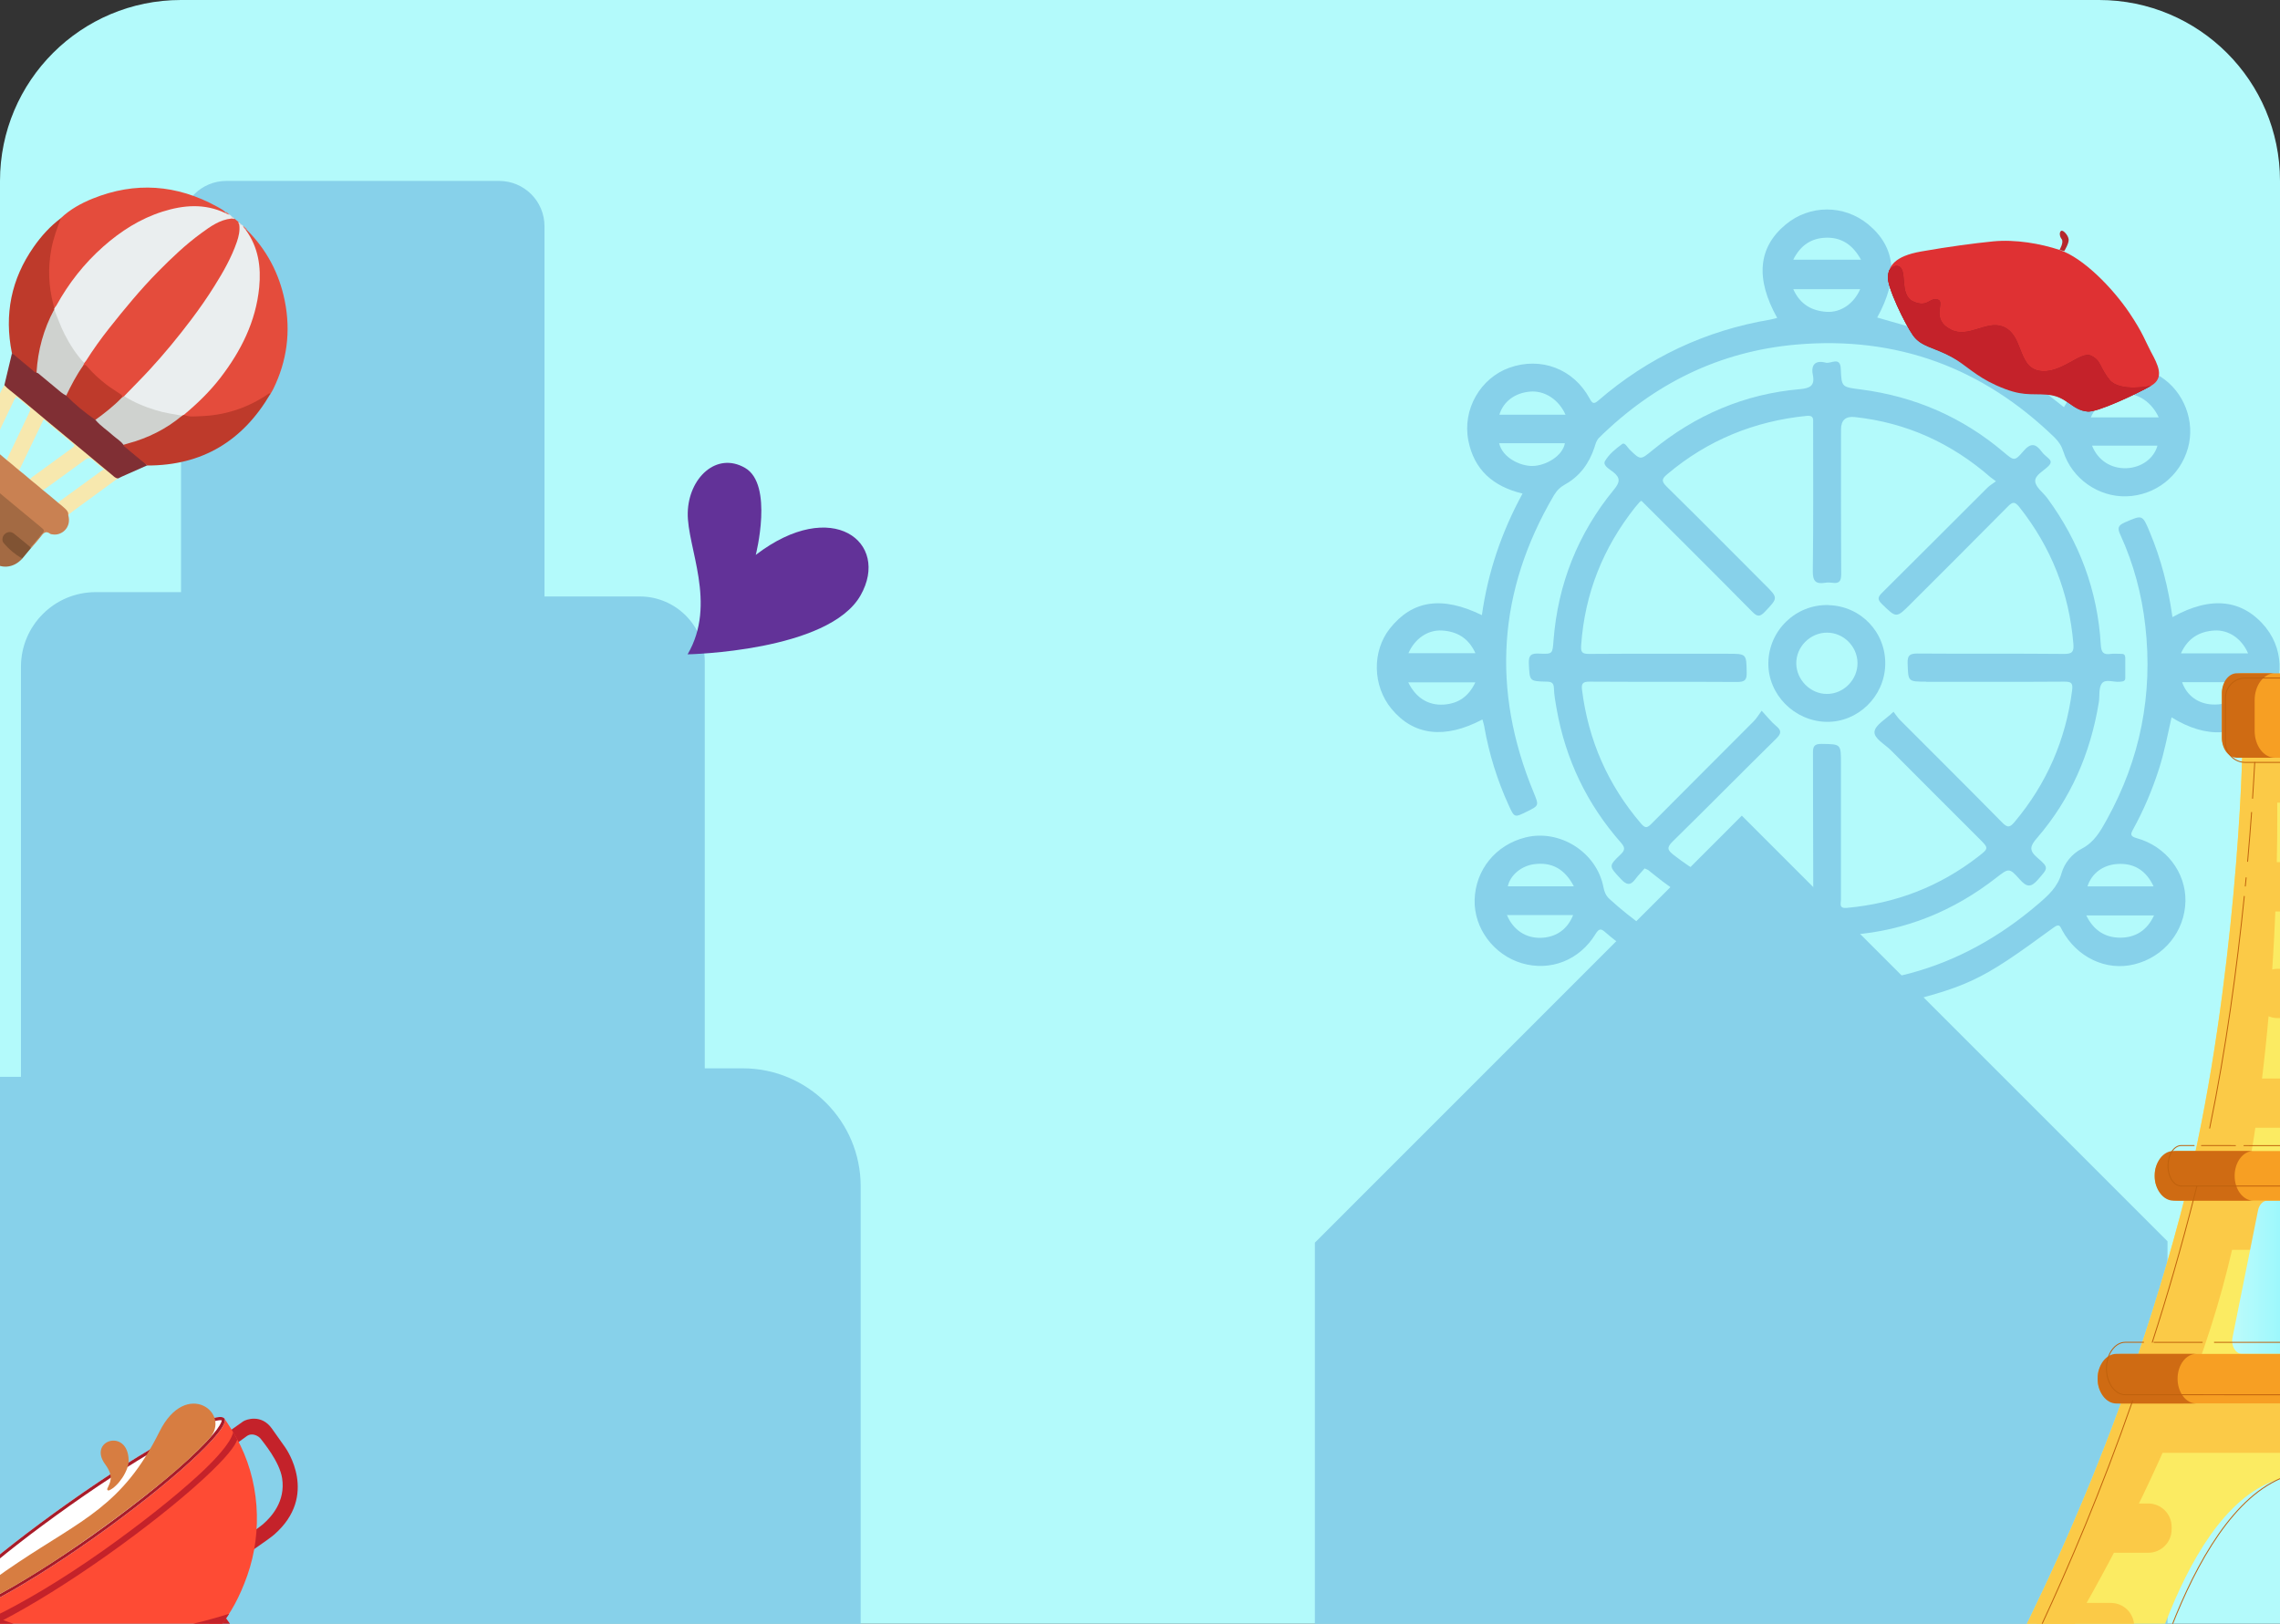 <svg width="1512" height="1077" viewBox="0 0 1512 1077" fill="none" xmlns="http://www.w3.org/2000/svg">
<rect x="0" y="0" width="1512" height="1077" fill="#333333" stroke="none"/>
<g clip-path="url(#clip0_276_5558)">
<path d="M0 120C0 53.726 53.726 0 120 0H1392C1458.27 0 1512 53.726 1512 120V1077H0V120Z" fill="#B3FAFB"/>
<g clip-path="url(#clip1_276_5558)">
<g style="mix-blend-mode:color-burn">
<path d="M1409.36 436.23C1409.36 434.035 1408.21 433.617 1406.43 433.669C1404.18 433.721 1401.94 433.408 1399.74 433.721C1394.88 434.401 1393.47 432.78 1393.16 427.658C1391.07 391.753 1378.94 359.401 1357.72 330.446C1354.95 326.683 1349.99 323.233 1349.67 319.314C1349.31 315.185 1355.21 312.415 1358.45 309.122C1360.7 306.875 1360.23 305.516 1358.19 303.739C1356.68 302.432 1355.06 301.125 1353.91 299.505C1349.88 293.965 1346.48 293.756 1341.78 299.296C1335.98 306.091 1335.61 305.672 1328.61 299.767C1301.33 276.665 1269.81 263.024 1234.48 258.373C1221.31 256.648 1221.26 257.066 1220.73 244.627C1220.37 236.16 1214.15 241.439 1210.75 240.55C1204.06 238.773 1200.77 241.7 1202.23 248.808C1203.64 255.916 1200.19 257.537 1193.66 258.111C1156.82 261.3 1124.31 275.307 1095.82 298.669C1087.83 305.202 1087.98 305.254 1080.61 298.094C1079.15 296.631 1077.53 293.181 1075.7 294.54C1071.41 297.676 1067.02 301.282 1064.41 305.725C1062.63 308.704 1067.39 311.16 1069.69 312.99C1074.65 316.909 1074.39 319.732 1070.37 324.645C1046.48 353.704 1033.16 387.206 1030.23 424.732C1029.55 433.617 1029.76 433.93 1020.98 433.512C1015.75 433.251 1013.61 434.139 1013.87 440.15C1014.45 451.753 1014.03 451.857 1025.63 452.118C1028.92 452.171 1030.33 452.85 1030.49 456.456C1030.65 461.108 1031.48 465.76 1032.32 470.359C1038.28 503.861 1052.49 533.442 1074.97 558.948C1077.79 562.188 1077.74 563.861 1074.65 566.787C1066.55 574.523 1066.97 574.47 1074.86 582.99C1078.68 587.118 1081.24 587.537 1084.59 582.99C1086.52 580.376 1088.87 578.077 1090.65 575.986C1092.32 576.77 1092.79 576.875 1093.1 577.136C1094.52 578.233 1095.87 579.331 1097.29 580.481C1124.1 602.275 1154.78 615.08 1188.85 619.732C1201.61 621.456 1201.61 621.3 1202.29 633.739C1202.39 635.672 1201.76 638.077 1204.9 638.129C1209.34 638.181 1213.84 638.129 1218.28 638.129C1220.42 638.129 1220.84 636.822 1220.79 635.045C1220.79 632.798 1221.1 630.55 1220.73 628.355C1219.79 622.345 1222.2 620.463 1228.21 619.993C1263.85 617.223 1295.63 604.157 1323.75 582.258C1332.11 575.777 1332.37 575.359 1339.43 583.303C1343.92 588.373 1346.75 588.895 1351.45 583.46C1358.19 575.725 1358.98 575.62 1351.08 568.878C1345.33 563.965 1346.33 561.091 1350.82 555.864C1373.24 529.941 1386.36 499.575 1391.85 465.812C1392.53 461.631 1391.64 456.456 1393.78 453.425C1396.19 450.028 1401.62 452.641 1405.75 452.171C1407.58 451.962 1409.41 452.171 1409.41 449.505C1409.41 445.063 1409.36 440.568 1409.41 436.125L1409.36 436.23ZM1277.13 452.223C1307.76 452.223 1338.33 452.327 1368.96 452.118C1373.71 452.118 1374.76 453.059 1374.13 458.024C1369.9 490.742 1357.3 519.697 1336.14 544.993C1333.05 548.704 1331.48 549.383 1327.72 545.516C1305.35 522.728 1282.62 500.254 1260.09 477.624C1258.37 475.899 1257.06 473.808 1255.7 472.084C1250.63 477.049 1243.63 480.76 1243.1 485.254C1242.58 489.801 1250 493.617 1254.03 497.693C1273.52 517.345 1293.17 536.892 1312.77 556.491C1318.84 562.554 1318.94 562.658 1311.88 568.146C1286.17 588.111 1257.06 599.244 1224.71 602.171C1219.27 602.693 1220.84 599.192 1220.84 596.735C1220.79 568.146 1220.84 539.557 1220.84 510.969V506.265C1220.84 493.355 1220.84 493.617 1207.98 493.408C1202.91 493.355 1202.23 495.289 1202.29 499.627C1202.44 531.352 1202.29 563.077 1202.49 594.801C1202.49 600.655 1201.76 602.537 1195.02 601.805C1163.35 598.303 1135.23 586.7 1110.09 567.206C1105.75 563.861 1105.07 562.188 1109.36 558.007C1132.36 535.481 1154.88 512.537 1177.83 490.01C1181.48 486.404 1181.48 484.47 1177.72 481.387C1174.64 478.826 1172.18 475.585 1168.26 471.404C1166.27 474.07 1164.92 476.474 1163.03 478.355C1140.51 500.986 1117.88 523.512 1095.35 546.195C1092.69 548.861 1091.33 549.854 1088.3 546.3C1066.34 520.638 1053.38 491.16 1049.15 457.711C1048.57 453.373 1049.62 452.066 1054.17 452.118C1086.78 452.327 1119.39 452.118 1152.01 452.327C1157.02 452.327 1158.49 451.073 1158.33 446.003C1158.07 433.617 1158.33 433.617 1145.73 433.617C1115.11 433.617 1084.53 433.512 1053.91 433.721C1049.1 433.721 1048.21 432.624 1048.57 427.815C1050.98 393.582 1063.1 363.321 1084.32 336.509C1085.32 335.307 1086.31 334.104 1087.36 332.955C1087.62 332.641 1088.09 332.432 1088.56 332.171C1113.02 356.578 1137.58 380.986 1161.88 405.603C1165.33 409.104 1167.01 409.366 1170.51 405.655C1179.13 396.509 1179.34 396.665 1170.3 387.676C1148.66 366.038 1127.13 344.244 1105.33 322.815C1101.52 319.052 1102.04 317.537 1105.8 314.401C1132.56 291.875 1163.4 279.331 1198.1 275.829C1202.96 275.359 1202.39 277.92 1202.39 280.899C1202.39 313.512 1202.6 346.125 1202.18 378.739C1202.08 385.429 1204.11 387.571 1210.39 386.526C1211.9 386.265 1213.52 386.317 1215.09 386.526C1219.85 387.258 1221.05 385.272 1221 380.672C1220.79 348.739 1220.89 316.805 1220.89 284.819C1220.89 278.721 1223.91 275.986 1229.93 276.613C1264.27 280.272 1294.17 293.965 1320.09 316.596C1320.77 317.171 1321.5 317.641 1323.64 319.209C1321.34 320.934 1319.46 321.979 1317.95 323.495C1294.69 346.648 1271.54 369.958 1248.23 393.059C1245.3 395.934 1244.78 397.502 1248.07 400.69C1257.63 409.941 1257.48 410.15 1267.04 400.585C1288.52 379.104 1310.06 357.676 1331.43 336.038C1334.67 332.746 1336.08 332.484 1339.22 336.404C1360.28 363.059 1372.2 393.164 1374.97 427.031C1375.39 432.101 1374.39 433.773 1368.85 433.721C1336.45 433.408 1304.1 433.721 1271.69 433.46C1266.57 433.46 1264.85 434.557 1265.06 439.941C1265.47 452.118 1265.16 452.118 1277.44 452.118L1277.13 452.223Z" fill="#87D1EA"/>
<path d="M984.394 482.432C987.582 500.307 992.913 517.449 1000.44 533.965C1004.31 542.432 1004.25 542.432 1012.67 538.251C1020.72 534.279 1020.61 534.331 1017.01 525.498C988.993 457.659 993.227 392.014 1030.44 328.617C1032.32 325.429 1034.67 323.077 1037.91 321.3C1047.74 315.812 1053.85 307.345 1057.36 296.787C1058.09 294.54 1058.56 292.24 1060.49 290.307C1096.92 254.453 1140.35 232.972 1191.41 228.53C1257.79 222.78 1314.76 243.843 1362.53 290.202C1365.3 292.92 1367.18 295.847 1368.38 299.662C1374.08 317.537 1391.64 329.767 1410.2 329.192C1429.38 328.617 1445.74 315.76 1450.96 297.206C1455.93 279.54 1448.35 259.784 1432.83 249.854C1416.57 239.453 1395.82 240.864 1381.19 253.251C1375.7 257.902 1372.15 263.861 1368.75 270.08C1321.24 232.554 1320.2 232.031 1244.88 210.603C1259.25 184.627 1257.27 163.93 1238.92 148.826C1222.88 135.603 1200.04 135.655 1184.1 148.983C1165.86 164.192 1164.03 184.836 1178.56 210.864C1177.04 211.23 1175.58 211.7 1174.06 211.962C1131.05 219.226 1093 237.101 1060.02 265.585C1056.89 268.303 1055.94 267.624 1054.12 264.226C1043.45 244.575 1021.82 236.474 1000.96 243.895C981.781 250.742 969.707 271.491 973.732 292.136C977.495 311.474 990.038 322.659 1009.69 327.362C995.84 352.711 986.746 379.47 982.721 408.007C956.328 395.098 936.572 398.077 921.676 416.892C909.76 431.996 910.23 454.941 922.774 470.15C937.46 487.92 958.105 490.376 983.087 477.206C983.558 478.983 984.133 480.655 984.446 482.38L984.394 482.432ZM1410.25 310.533C1399.95 310.951 1391.17 305.307 1387.36 295.585H1430.74C1428.33 304.157 1420.13 310.115 1410.25 310.533ZM1408.63 261.352C1417.83 260.62 1426.87 266.683 1431.57 276.822H1386.57C1391.12 266.578 1398.75 262.136 1408.63 261.352ZM1211.38 206.84C1201.5 206.213 1193.71 201.875 1189.22 191.787H1233.59C1229.52 201.247 1220.84 207.415 1211.38 206.84ZM1211.22 157.659C1221.52 157.449 1228.84 162.624 1234.12 172.24H1189.22C1194.03 162.571 1201.4 157.815 1211.28 157.659H1211.22ZM1014.76 259.732C1024.27 258.948 1033.68 264.906 1038.17 275.045H994.324C996.99 266.265 1004.67 260.568 1014.76 259.732ZM994.167 293.965H1037.76C1036.29 302.484 1025.16 308.861 1016.38 309.07C1008.38 309.226 996.415 303.739 994.167 293.965ZM957.425 467.327C947.181 468.007 938.871 462.833 933.906 452.589H978.383C973.941 461.996 967.042 466.7 957.425 467.327ZM934.011 433.251C938.192 423.686 946.711 417.676 956.223 418.199C966.153 418.773 973.889 423.164 978.436 433.251H934.011Z" fill="#87D1EA"/>
<path d="M1502.96 416.631C1487.65 397.554 1466.54 394.888 1440.67 409.314C1437.95 389.557 1433.14 370.847 1425.61 352.868C1420.7 341.108 1420.75 341.474 1409.1 346.491C1404.29 348.582 1404.18 350.516 1406.17 354.801C1414.95 373.983 1420.33 394.209 1422.69 415.167C1427.81 460.638 1419.34 503.547 1397.18 543.582C1393 551.108 1388.98 558.53 1380.51 562.92C1374.18 566.212 1369.06 572.327 1367.13 579.174C1364.57 588.321 1358.35 593.861 1351.76 599.505C1299.34 644.505 1238.82 660.603 1171.08 648.582C1131.52 641.578 1097.13 623.39 1067.39 596.317C1064.88 594.017 1063.94 591.509 1063.31 588.321C1058.82 565.219 1034.36 549.749 1011.62 555.446C991.92 560.359 978.435 576.927 977.913 596.892C977.442 615.707 990.561 633.32 1009.17 638.861C1028.03 644.453 1047.48 636.979 1058.14 619.418C1060.65 615.237 1062.16 616.178 1064.93 618.634C1072.88 625.533 1081.5 631.439 1090.44 636.979C1117.09 653.495 1146.05 663.791 1176.99 668.651C1163.92 696.352 1166.43 715.115 1185.04 730.063C1199.78 741.875 1222.2 742.084 1237.25 730.481C1256.12 715.951 1258.78 697.293 1246.08 668.965C1306.29 654.331 1311.83 651.822 1362.06 615.08C1365.87 612.31 1366.24 614.61 1367.55 617.014C1377.27 634.993 1396.71 644.192 1415.26 639.645C1435.07 634.836 1448.92 617.693 1449.29 597.676C1449.6 578.599 1436.38 561.247 1416.94 555.916C1412.6 554.714 1412.81 553.303 1414.59 550.063C1421.59 537.362 1427.23 524.035 1431.68 510.237C1435.28 499.052 1437.48 487.449 1440.09 475.794C1463.45 490.324 1485.4 488.808 1500.51 471.927C1514.57 456.195 1515.56 432.519 1502.86 416.631H1502.96ZM1021.76 622.031C1011.78 622.293 1003.47 616.805 999.341 606.927H1043.24C1039.48 616.439 1031.85 621.77 1021.76 622.031ZM999.916 587.85C1001.54 580.481 1008.75 574.418 1017.16 573.216C1028.92 571.596 1037.6 576.195 1043.71 587.85C1028.66 587.85 1014.29 587.85 999.864 587.85H999.916ZM1213.26 720.498C1203.12 721.387 1193.3 715.219 1189.85 705.446H1233.02C1231.5 713.286 1223.3 719.61 1213.26 720.498ZM1192.72 686.787C1188.8 686.787 1189.32 685.219 1190.84 682.868C1195.96 674.819 1203.54 671.003 1212.79 671.369C1222.93 671.735 1230.25 677.537 1233.44 686.787C1219.74 686.787 1206.21 686.735 1192.67 686.787H1192.72ZM1406.17 621.927C1396.08 621.979 1388.4 617.118 1383.54 607.188H1428.44C1423.89 617.066 1416.21 621.875 1406.17 621.927ZM1428.17 587.902H1384.32C1387.15 579.226 1394.57 573.686 1404.13 573.059C1415 572.327 1423.16 577.188 1428.17 587.902ZM1468.57 418.199C1478.14 417.676 1486.66 423.686 1490.84 433.355H1446.31C1450.91 423.164 1458.64 418.773 1468.57 418.199ZM1467.27 467.275C1457.65 466.857 1450.13 461.265 1447.09 452.484H1491.31C1485.93 462.833 1478.14 467.746 1467.27 467.275Z" fill="#87D1EA"/>
<path d="M1212.53 401.317C1191 400.742 1173.02 417.99 1172.7 439.627C1172.34 460.533 1189.9 478.355 1211.22 478.774C1232.02 479.139 1249.64 462.101 1250.21 440.986C1250.79 419.505 1234.12 401.944 1212.58 401.369L1212.53 401.317ZM1211.48 460.272C1200.67 460.272 1191.41 451.021 1191.21 440.202C1191 429.122 1200.4 419.61 1211.59 419.61C1222.51 419.61 1231.66 428.652 1231.82 439.627C1231.97 450.812 1222.62 460.324 1211.48 460.272Z" fill="#87D1EA"/>
</g>
<g clip-path="url(#clip2_276_5558)">
<path d="M1426.62 233.747C1422.58 226.104 1421.14 220.943 1412.17 207.578C1400.97 190.973 1381.52 171.006 1365.8 165.764C1353.43 161.643 1336.59 158.602 1321.54 160.122C1309.5 161.323 1292.41 163.564 1274.25 166.765C1256.08 169.926 1252.72 176.608 1252 183.37C1251.32 190.132 1263.2 214.661 1268.65 222.383C1274.09 230.106 1285.89 229.105 1291.37 234.147C1296.85 239.189 1320.42 243.71 1325.18 247.872C1329.95 252.033 1353.39 257.875 1361.36 259.596C1369.32 261.316 1378.48 271.96 1384.6 272.92C1390.73 273.88 1417.21 261.196 1426.5 255.874C1435.78 250.553 1430.86 241.67 1426.62 233.707V233.747Z" fill="#DF3133"/>
<path d="M1367.2 158.562C1368.84 160.683 1365.8 165.764 1365.8 165.764L1368.92 166.525C1368.92 166.525 1372.16 161.403 1371.84 158.722C1371.52 156.041 1368.32 152.52 1367 153.08C1365.68 153.6 1365.56 156.441 1367.2 158.602V158.562Z" fill="#B5282B"/>
<path d="M1399.05 251.953C1392.09 243.59 1393.61 239.149 1386.64 235.868C1379.72 232.586 1366.4 248.672 1352.03 245.871C1337.67 243.07 1342.07 221.663 1327.9 216.501C1317.14 212.58 1305.3 224.384 1293.93 218.702C1279.73 211.62 1290.49 200.256 1285.01 198.655C1279.53 197.055 1278.45 204.377 1268.73 199.936C1259.04 195.494 1265.52 178.248 1258.68 176.448C1256.48 175.888 1254.48 177.248 1252.76 179.409C1252.32 180.729 1252.08 182.05 1251.96 183.41C1251.28 190.172 1263.16 214.701 1268.61 222.423C1274.05 230.146 1281.89 230.186 1294.41 236.828C1304.62 242.23 1309.38 246.111 1323.18 252.233C1333.63 256.835 1344.79 259.916 1356.43 260.836C1369.96 261.916 1373.96 272.28 1384.52 272.96C1390.69 273.36 1417.13 261.236 1426.42 255.914C1426.42 255.914 1405.93 260.276 1398.97 251.953H1399.05Z" fill="#9E2427"/>
<path d="M1399.05 251.953C1392.09 243.59 1393.61 239.149 1386.64 235.868C1379.72 232.586 1366.4 248.672 1352.03 245.871C1337.67 243.07 1342.07 221.663 1327.9 216.501C1317.14 212.58 1305.3 224.384 1293.93 218.702C1279.73 211.62 1290.49 200.256 1285.01 198.655C1279.53 197.055 1278.45 204.377 1268.73 199.936C1259.04 195.494 1265.52 178.248 1258.68 176.448C1256.48 175.888 1254.48 177.248 1252.76 179.409C1252.32 180.729 1252.08 182.05 1251.96 183.41C1251.28 190.172 1263.16 214.701 1268.61 222.423C1274.05 230.146 1282.13 229.786 1294.41 236.828C1303.94 242.31 1310.02 249.352 1323.78 255.554C1340.95 263.277 1345.95 260.876 1357.59 261.796C1371.12 262.877 1373.92 272.28 1384.48 272.96C1390.65 273.36 1417.09 261.236 1426.38 255.914C1426.38 255.914 1405.89 260.276 1398.93 251.953H1399.05Z" fill="#C4222A"/>
</g>
</g>
<g clip-path="url(#clip3_276_5558)">
<g style="mix-blend-mode:color-burn">
<path d="M1547.57 1090.75H1437.4V823.299L1155.1 541L871.979 824.211V1263.79H726V1741H1882.9V1088.83L1547.57 1090.75Z" fill="#87D1EA"/>
</g>
</g>
<g clip-path="url(#clip4_276_5558)">
<g style="mix-blend-mode:color-burn">
<path d="M-520 995.459H-86.521V767.289C-86.521 737.992 -62.739 714.21 -33.442 714.21H13.893V442.266C13.893 414.922 36.066 392.748 63.41 392.748H120.05V150.101C120.05 133.442 133.493 120 150.152 120H330.988C347.647 120 361.089 133.442 361.089 150.101V395.62H424.278C448.061 395.62 467.362 414.922 467.362 438.704V708.58H492.523C535.721 708.58 570.763 743.621 570.763 786.82V2120.11" fill="#87D1EA"/>
</g>
</g>
<path d="M155.624 145.125C156.473 145.831 157.323 146.536 158.172 147.242C158.451 148.132 159.291 148.737 159.35 149.725C160.081 154.139 158.694 158.204 157.253 162.222C153.791 172.127 148.49 181.068 143.034 189.974C131.212 209.379 116.532 226.596 101.792 243.717C95.93 250.547 89.579 257.018 82.864 263.091C82.223 263.639 81.637 264.233 80.681 263.767C79.171 261.572 76.783 260.433 74.653 259.039C68.616 255.102 63.369 250.271 58.422 245.078C57.446 244.079 56.405 243.214 55.179 242.571C54.496 241.722 54.973 241.037 55.367 240.284C61.612 230.764 68.076 221.427 75.352 212.672C83.743 202.633 91.772 192.248 100.902 182.824C112.349 171.002 124.101 159.481 137.972 150.426C142.508 147.476 147.15 144.566 152.908 144.325C153.923 144.275 154.671 144.99 155.624 145.125Z" fill="#E44C3C"/>
<path d="M82.302 262.765C87.873 257.009 93.577 251.317 99.011 245.447C108.804 234.836 117.989 223.672 126.71 212.122C132.202 204.845 137.426 197.39 142.242 189.645C148.096 180.317 153.524 170.777 157.118 160.324C158.341 156.735 159.17 153.006 158.688 149.128C159.107 148.067 159.738 149.202 160.281 148.995C160.555 149.223 160.856 149.473 161.13 149.701C161.734 150.814 162.84 151.545 163.42 152.685C167.743 157.124 169.747 162.737 171.204 168.507C174.148 180.4 173.368 192.205 170.437 203.867C166.945 217.931 160.805 230.78 152.78 242.72C144.39 255.155 134.288 266.027 122.562 275.455C122.055 275.786 121.513 275.992 120.938 276.126C110.561 275.349 100.673 272.535 91.174 268.306C88.845 267.263 86.512 266.17 84.313 264.859C83.43 264.36 82.428 263.95 82.302 262.765Z" fill="#EAEEEF"/>
<path d="M153.648 144.939C145.693 145.706 139.51 150.248 133.396 154.706C123.039 162.264 113.784 171.114 104.78 180.22C93.154 192.034 82.652 204.781 72.396 217.734C66.923 224.652 61.757 231.872 57.02 239.354C56.682 239.872 56.238 240.35 55.846 240.822C54.4 240.89 53.843 239.722 53.105 238.826C45.616 229.782 40.341 219.523 36.529 208.507C36.186 207.47 35.894 206.429 35.501 205.397C35.372 204.773 35.476 204.201 35.787 203.661C41.595 193.496 48.001 183.783 55.842 175.073C70.222 159.11 86.909 146.333 107.698 139.597C119.244 135.847 130.981 134.653 143.004 138.019C145.221 138.64 147.266 139.635 149.204 140.869C150.21 141.33 151.175 141.897 152.2 142.279C152.611 142.621 153.049 142.985 153.46 143.326C153.379 143.87 154.615 144.333 153.648 144.939Z" fill="#EAEEEF"/>
<path d="M163.058 152.619C162.343 151.696 161.315 150.983 161.13 149.701C161.979 150.407 162.828 151.113 163.677 151.818C163.612 151.952 163.52 152.063 163.377 152.18C163.445 152.377 163.407 152.534 163.283 152.571C163.186 152.632 163.085 152.642 163.058 152.619Z" fill="#E57D73"/>
<path d="M152.227 142.302C151.14 142.385 150.285 141.909 149.444 141.304C149.376 141.107 149.418 141.001 149.515 140.94C149.639 140.902 149.717 140.92 149.744 140.943C149.887 140.827 150.003 140.688 150.091 140.526C150.803 141.118 151.515 141.71 152.227 142.302Z" fill="#E57D73"/>
<path d="M153.649 144.939C153.578 144.411 153.559 143.877 153.488 143.349C154.2 143.941 154.913 144.533 155.597 145.102C154.912 145.425 154.295 145.053 153.649 144.939Z" fill="#E5D8D6"/>
<path d="M160.281 148.995C159.749 149.023 159.221 149.101 158.688 149.128C158.458 148.514 157.98 147.975 158.145 147.219C158.857 147.811 159.569 148.403 160.281 148.995Z" fill="#E5D8D7"/>
<path d="M163.058 152.619C163.173 152.48 163.289 152.341 163.404 152.202C176.745 165.406 185.144 181.268 188.826 199.461C192.95 219.854 190.331 239.388 181.262 257.933C180.677 259.139 179.932 260.258 179.269 261.446C173.572 265.124 167.69 268.412 161.358 270.903C149.706 275.505 137.62 277.397 125.078 276.606C123.927 276.542 122.406 276.923 121.925 275.161C130.819 267.749 139.123 259.707 146.187 250.54C159.806 232.816 169.66 213.326 171.886 190.644C173.204 177.078 171.39 164.103 163.058 152.619Z" fill="#E44C3C"/>
<path d="M149.745 140.943C149.629 141.082 149.537 141.193 149.394 141.309C135.577 134.807 121.675 135.988 107.813 140.351C92.912 145.072 80.041 153.314 68.438 163.596C55.816 174.77 45.546 187.851 37.403 202.607C37.093 203.148 36.622 203.603 36.257 204.098C34.68 203.822 34.688 202.419 34.419 201.349C31.412 189.31 30.891 177.175 33.325 165.052C34.237 160.5 35.282 156.011 36.9 151.669C37.836 149.205 38.667 146.7 40.377 144.643C46.48 138.86 53.752 134.847 61.432 131.737C89.644 120.362 117.204 122.309 144.074 137.123C146.049 138.201 148.103 139.296 149.745 140.943Z" fill="#E44C3C"/>
<path d="M27.489 325.202C24.915 323.062 22.39 320.917 19.815 318.777C19.899 317.06 21.375 316.454 22.499 315.603C30.747 309.581 38.998 303.61 47.245 297.588C49.835 295.698 49.84 295.468 47.403 293.442C41.29 288.314 35.108 283.27 29.023 278.165C27.171 277.049 27.065 278.794 26.656 279.676C23.382 286.401 20.186 293.144 16.99 299.886C15.583 302.805 14.231 305.77 12.796 308.666C12.299 309.71 11.916 310.895 10.534 311.109C8.534 309.447 6.562 307.808 4.562 306.146C4.36 304.662 5.128 303.515 5.713 302.309C10.159 292.893 14.687 283.544 19.137 274.178C20.54 271.209 20.476 271.062 17.925 268.894C16.363 267.597 14.829 266.322 13.268 265.024C10.584 262.793 10.584 262.793 9.135 265.818C4.661 275.212 0.161 284.583 -4.289 293.949C-4.805 295.071 -5.179 296.357 -6.371 297.012C-8.665 295.481 -10.506 293.293 -13.123 292.152C-7.754 281.623 -2.864 270.837 2.318 260.199C3.057 258.698 3.593 257.217 2.965 255.521C2.965 255.521 2.988 255.493 2.961 255.47C6.592 257.454 9.492 260.428 12.665 263.019C33.666 280.38 54.575 297.852 75.506 315.296C76.41 316.048 77.43 316.66 78.407 317.379C78.186 317.477 77.943 317.603 77.695 317.679C74.364 316.838 72.417 313.998 69.837 312.088C67.121 309.783 64.262 307.595 61.611 305.157C59.762 303.48 58.243 303.58 56.354 305.017C47.995 311.229 39.546 317.271 31.129 323.386C29.973 324.164 28.985 325.129 27.489 325.202Z" fill="#F7E8AE"/>
<path d="M69.834 311.145C72.436 313.308 75.038 315.471 77.663 317.606C68.052 324.656 58.413 331.683 48.802 338.733C47.581 339.645 46.415 340.603 45.198 341.565C43.924 338.25 40.832 336.621 38.47 334.281C38.514 333.002 39.563 332.464 40.402 331.845C49.321 325.348 58.218 318.879 67.138 312.382C67.981 311.814 68.796 311.223 69.834 311.145Z" fill="#F7E8AE"/>
<path d="M2.911 255.475C4.461 256.341 4.427 257.44 3.712 258.914C-1.29 269.278 -6.264 279.665 -11.184 290.097C-11.635 291.086 -12.162 291.775 -13.201 292.134C-13.746 292.01 -14.268 291.858 -14.841 291.711C-10.596 282.926 -6.379 274.119 -2.056 265.352C-0.403 262.026 0.828 258.538 2.911 255.475Z" fill="#F7E8AE"/>
<path d="M29.294 277.45C23.994 288.507 18.672 299.591 13.345 310.625C13.043 311.267 12.636 311.869 12.279 312.465C11.704 311.987 11.128 311.509 10.53 311.059C13.908 305.267 16.432 298.999 19.385 292.994C21.883 287.927 24.33 282.865 26.668 277.711C27.528 275.841 28.25 276.254 29.294 277.45Z" fill="#F7E8AE"/>
<path d="M14.781 370.47C8.967 376.964 0.573 377.647 -6.161 372.097C-15.936 364.019 -25.688 355.914 -35.416 347.782C-42.077 342.199 -42.972 333.747 -37.647 326.895C-36.607 327.148 -35.955 327.924 -35.188 328.562C-28.286 334.299 -21.383 340.036 -14.48 345.774C-13.138 346.889 -11.773 347.977 -10.116 348.602C-8.298 349.314 -6.641 349.047 -5.475 347.477C-4.379 345.992 -4.696 344.366 -5.687 342.884C-6.356 341.905 -7.333 341.187 -8.264 340.413C-15.167 334.675 -22.093 328.966 -28.95 323.173C-30.045 322.263 -31.459 321.511 -31.476 319.805C-28.855 316.484 -26.02 313.296 -23.399 309.975C-22.322 308.568 -21.253 308.563 -19.924 309.527C-19.165 310.064 -18.48 310.633 -17.768 311.225C-3.031 323.473 11.733 335.745 26.47 347.993C26.963 348.403 27.456 348.813 27.926 349.25C30.134 351.274 30.169 351.679 28.32 353.902C25.849 356.876 23.354 359.878 20.882 362.852C19.532 363.751 18.649 362.641 17.777 361.963C15.297 360.043 12.96 358.006 10.549 356.003C9.782 355.365 9.011 354.677 8.083 354.235C6.495 353.526 5.012 353.75 3.785 354.892C2.507 356.039 2.278 357.54 2.948 359.131C3.599 360.8 4.968 361.938 6.264 363.109C9.071 365.583 12.252 367.663 14.781 370.47Z" fill="#A36A43"/>
<path d="M20.395 363.104C23.005 359.964 25.538 356.805 28.203 353.71C29.293 352.454 29.504 351.643 28.025 350.413C11.873 337.082 -4.234 323.695 -20.294 310.253C-21.773 309.023 -22.555 309.407 -23.567 310.681C-26.123 313.867 -28.765 316.934 -31.376 320.075C-31.573 320.146 -31.683 320.055 -31.728 319.83C-29.052 316.555 -26.377 313.28 -23.674 310.028C-22.981 309.195 -22.651 308.575 -23.581 307.521C-26.315 304.402 -26.877 300.787 -25.071 297.165C-23.204 293.359 -20.005 291.46 -15.602 291.736C-15.345 291.761 -15.043 291.731 -14.79 291.706C-13.999 291.423 -13.261 291.426 -12.492 291.783C-9.791 292.712 -8.02 294.983 -5.744 296.592C-2.183 299.552 1.474 302.451 4.943 305.522C6.961 307.106 8.933 308.745 10.832 310.417C11.512 310.935 12.17 311.482 12.804 312.056C15.393 314.067 17.863 316.167 20.337 318.317C22.931 320.379 25.451 322.473 27.952 324.646C31.614 327.596 35.225 330.55 38.772 333.639C40.274 334.841 41.799 336.014 43.186 337.355C44.404 338.508 45.502 339.75 45.253 341.611C47.676 350.063 40.625 355.481 34.91 354.444C34.393 354.343 33.732 354.358 33.325 354.067C30.22 351.673 28.666 353.766 26.97 355.974C25.023 358.539 22.807 360.927 20.728 363.428C20.471 363.403 20.362 363.312 20.395 363.104Z" fill="#C98152"/>
<path d="M20.395 363.104C20.481 363.223 20.591 363.314 20.673 363.383C18.709 365.745 16.746 368.108 14.759 370.498C10.018 367.732 5.827 364.249 2.338 360.033C1.003 358.407 1.625 355.54 3.216 354.184C5.139 352.539 7.342 352.396 9.392 354.053C13.104 356.998 16.724 360.054 20.395 363.104Z" fill="#805333"/>
<path d="M2.906 255.425C4.538 248.557 6.17 241.69 7.826 234.794C9.189 234.658 10.009 235.622 10.913 236.373C38.931 259.613 66.925 282.881 94.897 306.176C95.8 306.928 96.898 307.558 97.014 308.923C91.664 311.291 86.338 313.632 81.016 316.023C80.133 316.416 79.231 316.889 78.375 317.305C76.646 317.325 75.571 316.055 74.393 315.076C59.719 302.974 45.212 290.728 30.515 278.654C22.635 272.198 14.986 265.465 6.967 259.176C5.496 258.047 4.095 256.836 2.906 255.425Z" fill="#802F34"/>
<path d="M40.456 144.661C37.815 151.348 35.385 158.117 34.031 165.263C31.738 177.55 32.19 189.767 35.362 201.944C35.554 202.715 35.604 203.602 36.339 204.166C36.218 204.535 35.629 204.798 36.007 205.347C36.212 206.27 35.978 207.109 35.542 207.968C29.639 219.416 26.191 231.589 25.225 244.509C25.145 245.664 25.48 247.211 23.675 247.544C18.338 243.155 12.82 239.039 7.903 234.2C2.691 208.486 7.476 185.064 22.3 163.83C27.384 156.543 33.295 149.988 40.456 144.661Z" fill="#BE3A2B"/>
<path d="M121.871 275.115C125.426 276.801 129.215 276.143 132.821 276.039C148.211 275.578 162.371 271.134 175.305 263.039C176.295 262.405 177.258 261.748 178.193 261.069C178.746 260.682 178.974 260.966 179.214 261.401C161.04 292.35 134.252 308.81 97.662 308.756C92.029 304.779 86.973 300.107 81.687 295.713C81.476 294.128 82.793 294.048 83.708 293.728C86.456 292.817 89.277 292.153 92.022 291.192C101.491 287.878 110.117 283.016 118.08 276.946C118.919 276.327 119.865 276.08 120.748 275.686C121.167 275.517 121.508 275.33 121.871 275.115Z" fill="#BE3A2B"/>
<path d="M43.748 262.677C43.162 263.271 42.659 263.041 42.084 262.563C36.359 257.804 30.634 253.046 24.932 248.26C24.603 247.987 24.459 247.491 24.223 247.107C25.104 232.284 28.907 218.291 35.947 205.251C38.145 210.743 40.121 216.333 42.81 221.623C46.353 228.562 50.521 235.081 55.869 240.795C55.636 241.353 55.404 241.912 55.171 242.47C55.391 243.264 54.984 243.866 54.604 244.49C51.334 249.761 48.361 255.233 45.521 260.767C45.131 261.571 44.745 262.425 43.748 262.677Z" fill="#CFD2CF"/>
<path d="M81.883 295.031C80.883 294.952 80.24 294.277 79.555 293.708C74.46 289.473 69.37 285.289 64.321 280.999C63.664 280.452 62.308 280.077 63.055 278.677C63.106 277.78 63.747 277.232 64.392 276.734C69.457 272.814 74.412 268.802 79.112 264.484C79.56 264.057 80.085 263.648 80.782 263.757C81.288 263.426 81.795 263.096 82.302 262.765C88.916 266.899 96.014 269.838 103.437 272.107C109.111 273.862 114.96 274.682 120.775 275.709C110.199 284.589 98.08 290.588 84.714 294.188C83.794 294.458 82.825 294.733 81.883 295.031Z" fill="#CFD2CF"/>
<path d="M80.783 263.757C75.401 269.341 69.285 274.08 63.028 278.655C61.911 278.995 61.149 278.408 60.354 277.748C55.31 273.508 50.242 269.297 45.152 265.113C44.358 264.452 43.618 263.838 43.772 262.65C47.125 255.662 50.693 248.805 55.171 242.47C56.609 241.409 57.432 242.704 58.133 243.476C61.892 247.869 66.164 251.701 70.713 255.2C73.302 257.211 76.164 258.838 78.796 260.743C79.773 261.461 81.56 261.819 80.783 263.757Z" fill="#BE3A2B"/>
<path d="M81.883 295.031C82.056 296.161 83.085 296.594 83.802 297.236C88.408 301.112 93.06 304.932 97.689 308.779C97.465 308.827 97.239 308.875 97.014 308.923C67.294 284.221 37.547 259.496 7.826 234.794C7.832 234.564 7.838 234.334 7.844 234.104C12.473 237.952 17.103 241.799 21.732 245.647C22.471 246.262 23.085 247.195 24.228 247.157C25.287 247.332 25.965 248.132 26.705 248.746C31.252 252.526 35.826 256.328 40.373 260.107C41.442 260.995 42.571 261.698 43.82 262.313C49.807 268.371 56.322 273.739 63.35 278.546C66.698 282.598 71.159 285.366 74.969 288.862C77.283 290.926 80.059 292.434 81.883 295.031Z" fill="#802F34"/>
<path d="M501.196 368.043C501.196 368.043 513.155 321.34 494.085 310.336C475.015 299.332 456.566 317.174 456.083 340.158C455.6 363.143 475.698 400.177 456 434C456 434 549.571 432.221 570.71 394.855C590.49 359.89 552.054 329.119 501.196 368.043Z" fill="#623298"/>
<g clip-path="url(#clip5_276_5558)">
<path d="M84.866 1118.67L92.645 1129.6C92.645 1129.6 104.539 1137.01 132.142 1117.47C160.848 1097.17 158.489 1085.4 156.783 1082.99C155.077 1080.59 147.448 1069.86 147.448 1069.86L84.866 1118.67Z" fill="#C4222A"/>
<path d="M146.495 953.2C146.495 953.2 159.343 944.079 161.25 942.776C163.157 941.474 173.345 937.715 180.27 947.487C187.196 957.259 188.099 958.512 189.003 959.815C189.906 961.068 211.586 991.887 181.776 1017.9C177.861 1021.3 160.999 1032.58 160.999 1032.58L162.705 1019.35C162.705 1019.35 171.538 1013.49 174.449 1010.93C179.919 1006.12 189.454 995.896 187.096 980.461C185.389 969.386 174.499 956.507 173.094 954.553C171.689 952.548 167.322 949.943 163.709 952.498C160.096 955.054 150.711 961.92 150.711 961.92L146.495 953.2Z" fill="#C4222A"/>
<path d="M-40.097 1074.87C-40.097 1074.87 -19.219 1109.25 24.041 1119.32C65.244 1128.95 99.722 1118.72 118.843 1103.89C140.222 1087.3 153.672 1074.17 164.01 1044.96C174.298 1015.74 172.341 981.163 156.583 953.3C152.467 946.034 148.754 940.822 148.754 940.822L-40.097 1074.87Z" fill="#FE4B34"/>
<path d="M148.804 940.822C153.32 947.136 114.326 983.217 62.383 1020C10.44 1056.78 -36.132 1080.39 -40.649 1074.07C-45.166 1067.76 -6.272 1033.33 45.721 996.547C97.714 959.765 144.287 934.508 148.804 940.822Z" fill="white"/>
<path d="M46.876 998.251C71.266 981.013 95.255 965.728 114.476 955.204C140.774 940.822 146.344 941.824 147.047 942.075C147.047 942.827 146.244 948.439 124.062 968.685C107.651 983.618 85.268 1001.26 61.128 1018.4C37.19 1035.33 13.15 1050.37 -6.573 1060.74C-33.021 1074.62 -38.34 1073.22 -38.993 1072.97C-39.043 1072.27 -38.491 1067.11 -16.008 1047.21C-0.048 1032.98 22.284 1015.64 46.876 998.251ZM45.721 996.547C-6.272 1033.33 -45.166 1067.76 -40.649 1074.07C-36.132 1080.39 10.39 1056.78 62.333 1020C114.275 983.217 153.27 947.186 148.804 940.822C144.337 934.458 97.664 959.765 45.721 996.547Z" fill="#A81B29"/>
<path d="M-39.846 1074.72L-40.047 1074.87C-40.047 1074.87 -19.169 1109.25 24.091 1119.32C65.294 1128.95 99.772 1118.72 118.893 1103.89C132.844 1093.06 143.434 1083.69 152.015 1070.36C53.952 1101.13 0.403 1075.48 -14 1066.76C-27.4 1073.22 -36.735 1076.23 -39.846 1074.72Z" fill="#C4222A"/>
<path d="M154.575 949.792C154.575 950.093 154.425 957.61 131.088 978.908C114.778 993.791 92.495 1011.38 68.356 1028.47C10.993 1069.01 -30.461 1085.45 -34.325 1082.69C-33.221 1084.04 -31.916 1085.55 -30.461 1087.1C-26.095 1087.1 -17.262 1084.65 1.257 1075.02C21.281 1064.6 45.973 1049.27 70.664 1031.78C95.657 1014.09 118.491 995.996 135.003 980.812C150.611 966.43 155.93 958.963 157.386 954.854C157.085 954.353 156.834 953.801 156.533 953.3C155.88 952.097 155.228 950.895 154.575 949.792Z" fill="#C4222A"/>
<path d="M-26.045 1069.86C-26.045 1069.86 -32.318 1066 11.695 1036.54C54.404 1007.97 81.353 998.752 105.744 949.592C123.56 913.761 154.224 937.765 138.616 954.353C131.439 961.97 119.344 974.498 88.379 998.201C61.229 1019 12.799 1053.73 -26.045 1069.86Z" fill="#D77D41"/>
<path d="M72.32 988.529C71.618 988.83 70.815 988.129 71.166 987.377C72.822 983.518 75.934 979.659 69.761 971.241C58.017 955.305 84.666 947.036 85.318 968.334C85.569 975.45 78.242 986.024 72.32 988.529Z" fill="#D77D41"/>
</g>
<path d="M1742.55 1154.28C1721.5 1112.28 1649.31 986.858 1601.27 805.667C1567.68 679.078 1560.24 524.958 1560.24 494.055C1560.48 486.206 1545.1 482.588 1528.25 482.312C1525.71 482.282 1521.54 482.282 1519 482.312C1502.14 482.588 1486.76 486.206 1487.01 494.055C1487.01 524.958 1479.56 679.078 1445.98 805.667C1397.93 986.888 1325.74 1112.28 1304.69 1154.28C1302.67 1158.3 1304.88 1163.66 1308.49 1163.66H1407.89C1409.98 1163.66 1411.78 1161.83 1412.3 1159.16C1417.82 1131.5 1450.18 985.693 1522.06 979.009C1522.58 978.948 1523.07 978.978 1523.59 978.978C1524.11 979.009 1524.6 978.978 1525.12 979.009C1597.01 985.662 1629.4 1131.5 1634.88 1159.16C1635.4 1161.83 1637.21 1163.66 1639.29 1163.66H1738.69C1742.37 1163.66 1744.58 1158.3 1742.55 1154.28Z" fill="#FBEB62"/>
<path d="M1331.32 1154.28C1352.37 1112.28 1441.44 984.834 1477.45 840.464C1516.21 685.026 1509.83 524.958 1509.83 494.055C1509.62 487.279 1521.05 483.661 1535.02 482.619C1532.82 482.466 1530.55 482.343 1528.22 482.312C1525.68 482.282 1521.51 482.282 1518.97 482.312C1502.11 482.588 1486.73 486.206 1486.98 494.055C1486.98 524.958 1479.53 679.078 1445.95 805.667C1397.93 986.888 1325.74 1112.28 1304.69 1154.28C1302.67 1158.3 1304.88 1163.66 1308.49 1163.66H1335.12C1331.47 1163.66 1329.3 1158.3 1331.32 1154.28Z" fill="#FBCA47"/>
<path d="M1496.51 499.696H1536.77C1543.57 499.696 1549.12 506.992 1549.12 516.037C1549.12 525.05 1543.6 532.377 1536.77 532.377H1496.51C1489.7 532.377 1490.38 525.081 1490.38 516.037C1490.38 506.992 1489.7 499.696 1496.51 499.696Z" fill="#FBCA47"/>
<path d="M1504.81 571.866H1538.85C1547.4 571.866 1554.32 578.795 1554.32 587.348V589.065C1554.32 597.619 1547.4 604.548 1538.85 604.548H1504.81C1496.26 604.548 1489.33 597.619 1489.33 589.065V587.348C1489.36 578.795 1496.29 571.866 1504.81 571.866Z" fill="#FBCA47"/>
<path d="M1510.39 642.595H1544.43C1552.98 642.595 1559.9 649.524 1559.9 658.077V659.794C1559.9 668.348 1552.98 675.277 1544.43 675.277H1510.39C1501.84 675.277 1494.91 668.348 1494.91 659.794V658.077C1494.94 649.524 1501.87 642.595 1510.39 642.595Z" fill="#FBCA47"/>
<path d="M1489.03 715.347H1551.94C1560.48 715.347 1567.41 722.276 1567.41 730.83V732.547C1567.41 741.1 1560.48 748.029 1551.94 748.029H1489.03C1484.59 748.029 1480.97 744.411 1480.97 739.966V723.441C1480.97 718.965 1484.59 715.347 1489.03 715.347Z" fill="#FBCA47"/>
<path d="M1421.19 930.906H1589.47C1597.07 930.906 1603.26 937.068 1603.26 944.702V949.791C1603.26 957.395 1597.1 963.588 1589.47 963.588H1421.19C1417.63 963.588 1414.75 960.706 1414.75 957.15V937.375C1414.75 933.788 1417.63 930.906 1421.19 930.906Z" fill="#FBCA47"/>
<path d="M1398.3 997.22H1424.65C1433.2 997.22 1440.13 1004.15 1440.13 1012.7V1014.42C1440.13 1022.97 1433.2 1029.9 1424.65 1029.9H1398.3C1389.75 1029.9 1382.83 1022.97 1382.83 1014.42V1012.7C1382.83 1004.15 1389.75 997.22 1398.3 997.22Z" fill="#FBCA47"/>
<path d="M1365.79 1063.17H1399.83C1408.38 1063.17 1415.3 1070.09 1415.3 1078.65V1080.37C1415.3 1088.92 1408.38 1095.85 1399.83 1095.85H1365.79C1357.24 1095.85 1350.31 1088.92 1350.31 1080.37V1078.65C1350.35 1070.06 1357.27 1063.17 1365.79 1063.17Z" fill="#FBCA47"/>
<path d="M1560.51 502.578H1486.73C1479.41 502.578 1473.49 496.63 1473.49 489.333V459.84C1473.49 452.513 1479.44 446.595 1486.73 446.595H1560.51C1567.84 446.595 1573.75 452.543 1573.75 459.84V489.333C1573.75 496.63 1567.84 502.578 1560.51 502.578Z" fill="#F79F23"/>
<path d="M1495.19 484.796V464.346C1495.19 454.536 1501.19 446.565 1508.64 446.565H1483.42C1477.93 446.565 1473.46 452.451 1473.46 459.717V489.425C1473.46 496.691 1477.9 502.577 1483.42 502.577H1508.64C1501.22 502.577 1495.19 494.606 1495.19 484.796Z" fill="#CF6B13"/>
<path d="M1578.26 796.346H1470.43V828.997H1492.77L1497.88 803.49C1498.62 799.78 1501.16 797.205 1504.07 797.205H1542.87C1545.75 797.205 1548.29 799.78 1549.05 803.459L1554.26 828.997H1578.26C1585.06 828.997 1590.6 821.701 1590.6 812.657C1590.6 803.643 1585.09 796.346 1578.26 796.346Z" fill="#FBCA47"/>
<path d="M1480.51 887.157L1497.45 802.724C1498.22 798.953 1500.79 796.316 1503.74 796.316H1543.2C1546.14 796.316 1548.72 798.922 1549.48 802.693L1566.73 887.126C1567.87 892.614 1564.74 897.979 1560.45 897.979H1486.79C1482.53 897.979 1479.41 892.645 1480.51 887.157Z" fill="url(#paint0_linear_276_5558)"/>
<path d="M1612.64 796.346H1444.48C1435.87 796.346 1428.91 789.356 1428.91 780.772V779.024C1428.91 770.409 1435.9 763.45 1444.48 763.45H1612.64C1616.74 763.45 1620.08 766.791 1620.08 770.9V788.896C1620.08 793.004 1616.74 796.346 1612.64 796.346Z" fill="#F79F23"/>
<path d="M1646.8 930.906H1406.63C1398.02 930.906 1391.07 923.916 1391.07 915.331V913.584C1391.07 904.969 1398.05 898.009 1406.63 898.009H1646.8C1650.9 898.009 1654.24 901.351 1654.24 905.459V923.456C1654.24 927.564 1650.9 930.906 1646.8 930.906Z" fill="#F79F23"/>
<path d="M1444.08 914.442C1444.08 905.368 1449.65 897.979 1456.52 897.979H1403.51C1396.65 897.979 1391.07 905.337 1391.07 914.442C1391.07 923.517 1396.65 930.906 1403.51 930.906H1456.52C1449.62 930.906 1444.08 923.517 1444.08 914.442Z" fill="#CF6B13"/>
<path d="M1481.92 779.883C1481.92 770.808 1487.5 763.419 1494.36 763.419H1441.35C1434.49 763.419 1428.91 770.777 1428.91 779.883C1428.91 788.958 1434.49 796.346 1441.35 796.346H1494.36C1487.5 796.346 1481.92 788.958 1481.92 779.883Z" fill="#CF6B13"/>
<path d="M1562.84 505.674H1489.06C1481.74 505.674 1475.82 499.726 1475.82 492.43V462.936C1475.82 455.609 1481.77 449.692 1489.06 449.692H1562.84C1570.17 449.692 1576.08 455.639 1576.08 462.936V492.43C1576.11 499.726 1570.17 505.674 1562.84 505.674Z" stroke="#BF610C" stroke-width="0.6" stroke-miterlimit="10" stroke-linecap="round" stroke-linejoin="round"/>
<path d="M1456.83 786.904C1456.4 788.682 1456.09 789.877 1455.29 792.943C1446.59 827.373 1437.12 859.871 1427.29 890.314" stroke="#BF610C" stroke-width="0.6" stroke-miterlimit="10" stroke-linecap="round" stroke-linejoin="round"/>
<path d="M1488.32 594.522C1483.54 641.46 1476.25 695.541 1465.37 748.274" stroke="#BF610C" stroke-width="0.6" stroke-miterlimit="10" stroke-linecap="round" stroke-linejoin="round"/>
<path d="M1489.55 582.167C1489.36 584.006 1489.18 585.846 1489 587.716" stroke="#BF610C" stroke-width="0.6" stroke-miterlimit="10" stroke-linecap="round" stroke-linejoin="round"/>
<path d="M1493.16 538.847C1492.43 549.025 1491.57 559.878 1490.53 571.345" stroke="#BF610C" stroke-width="0.6" stroke-miterlimit="10" stroke-linecap="round" stroke-linejoin="round"/>
<path d="M1495.25 505.674C1494.85 512.971 1494.39 520.942 1493.81 529.526" stroke="#BF610C" stroke-width="0.6" stroke-miterlimit="10" stroke-linecap="round" stroke-linejoin="round"/>
<path d="M1414.26 929.097C1372.53 1048.7 1328.84 1128.41 1313 1161.61C1310.97 1165.87 1313.15 1171.54 1316.83 1171.54L1409.91 1171.57C1412 1171.57 1413.84 1169.61 1414.36 1166.82C1419.9 1137.57 1456.43 983.363 1528.8 976.342C1529.32 976.28 1529.84 976.311 1530.33 976.311C1530.85 976.342 1531.34 976.311 1531.86 976.372C1604.24 983.454 1639.84 1137.67 1645.36 1166.91C1645.88 1169.73 1647.72 1171.67 1649.8 1171.67L1749.88 1171.7C1753.55 1171.7 1755.76 1166.03 1753.71 1161.79C1747.73 1149.26 1737.65 1129.7 1725.18 1103.76" stroke="#BF610C" stroke-width="0.6" stroke-miterlimit="10" stroke-linecap="round" stroke-linejoin="round"/>
<path d="M1580.28 925.142L1409.42 925.081C1402.5 925.081 1396.92 917.294 1396.92 907.667C1396.92 898.071 1402.53 890.284 1409.45 890.284H1421.53" stroke="#BF610C" stroke-width="0.6" stroke-miterlimit="10" stroke-linecap="round" stroke-linejoin="round"/>
<path d="M1468.5 890.314L1655.87 890.376C1659.18 890.376 1661.84 894.116 1661.84 898.684V916.834C1661.84 921.433 1659.15 925.142 1655.87 925.142H1628.17H1606.97" stroke="#BF610C" stroke-width="0.6" stroke-miterlimit="10" stroke-linecap="round" stroke-linejoin="round"/>
<path d="M1428.45 890.314H1460.44" stroke="#BF610C" stroke-width="0.6" stroke-miterlimit="10" stroke-linecap="round" stroke-linejoin="round"/>
<path d="M1566.79 786.689L1446.53 786.658C1441.66 786.658 1437.7 780.649 1437.73 773.23C1437.73 765.811 1441.69 759.802 1446.56 759.802H1455.08" stroke="#BF610C" stroke-width="0.6" stroke-miterlimit="10" stroke-linecap="round" stroke-linejoin="round"/>
<path d="M1488.11 759.832L1619.99 759.863C1622.32 759.863 1624.19 762.745 1624.19 766.271V780.282C1624.19 783.838 1622.29 786.689 1619.96 786.689H1600.44H1585.52" stroke="#BF610C" stroke-width="0.6" stroke-miterlimit="10" stroke-linecap="round" stroke-linejoin="round"/>
<path d="M1459.92 759.802L1482.44 759.832" stroke="#BF610C" stroke-width="0.6" stroke-miterlimit="10" stroke-linecap="round" stroke-linejoin="round"/>
</g>
<defs>
<linearGradient id="paint0_linear_276_5558" x1="1480.28" y1="847.162" x2="1566.96" y2="847.162" gradientUnits="userSpaceOnUse">
<stop stop-color="#BCFBFB"/>
<stop offset="0.262" stop-color="#A6F9FC"/>
<stop offset="1" stop-color="#66F4FF"/>
</linearGradient>
<clipPath id="clip0_276_5558">
<rect width="1512" height="1077" fill="white"/>
</clipPath>
<clipPath id="clip1_276_5558">
<rect width="598.902" height="600" fill="white" transform="translate(913 139)"/>
</clipPath>
<clipPath id="clip2_276_5558">
<rect width="179.78" height="120" fill="white" transform="translate(1252 153)"/>
</clipPath>
<clipPath id="clip3_276_5558">
<rect width="1156.9" height="1200" fill="white" transform="translate(726 541)"/>
</clipPath>
<clipPath id="clip4_276_5558">
<rect width="1090.76" height="2000" fill="white" transform="translate(-520 120)"/>
</clipPath>
<clipPath id="clip5_276_5558">
<rect width="238.434" height="200" fill="white" transform="translate(-41 931)"/>
</clipPath>
</defs>
</svg>
